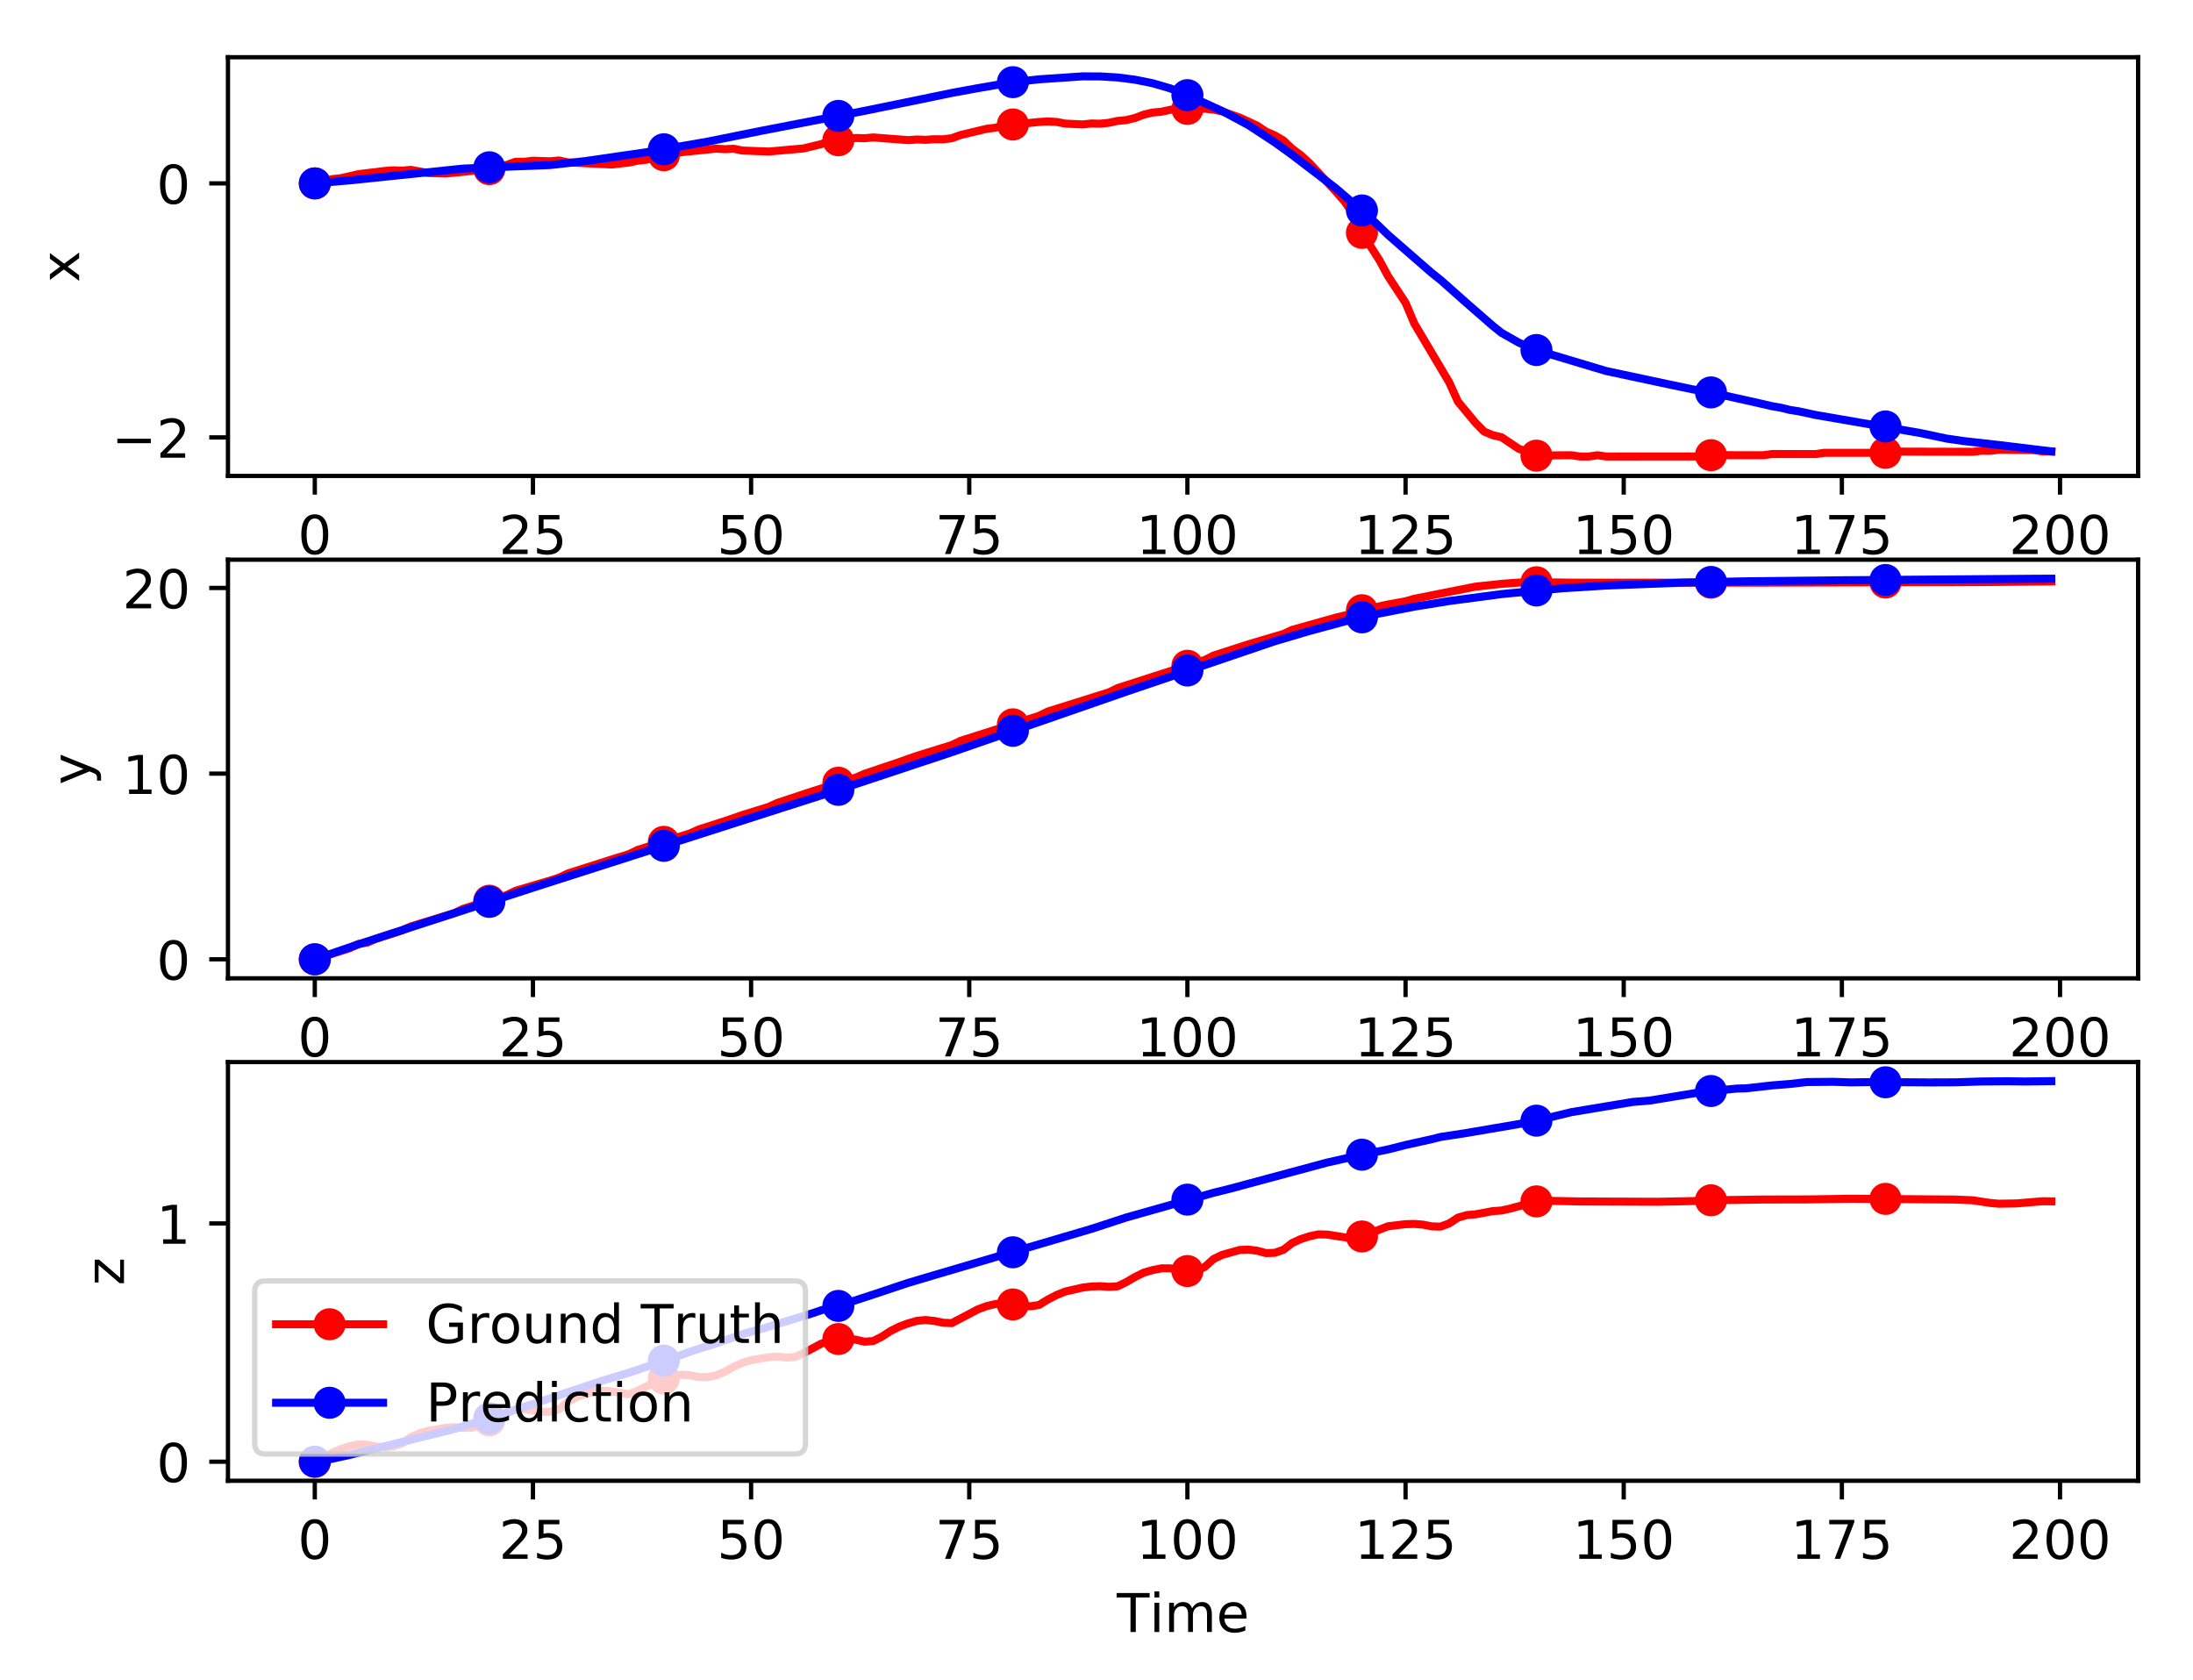 <?xml version="1.0" encoding="utf-8" standalone="no"?>
<!DOCTYPE svg PUBLIC "-//W3C//DTD SVG 1.1//EN"
  "http://www.w3.org/Graphics/SVG/1.1/DTD/svg11.dtd">
<!-- Created with matplotlib (http://matplotlib.org/) -->
<svg height="314pt" version="1.1" viewBox="0 0 410 314" width="410pt" xmlns="http://www.w3.org/2000/svg" xmlns:xlink="http://www.w3.org/1999/xlink">
 <defs>
  <style type="text/css">
*{stroke-linecap:butt;stroke-linejoin:round;}
  </style>
 </defs>
 <g id="figure_1">
  <g id="patch_1">
   <path d="M 0 314.368 
L 410.44 314.368 
L 410.44 0 
L 0 0 
z
" style="fill:#ffffff;"/>
  </g>
  <g id="axes_1">
   <g id="patch_2">
    <path d="M 42.62 88.968 
L 399.74 88.968 
L 399.74 10.7 
L 42.62 10.7 
z
" style="fill:#ffffff;"/>
   </g>
   <g id="matplotlib.axis_1">
    <g id="xtick_1">
     <g id="line2d_1">
      <defs>
       <path d="M 0 0 
L 0 3.5 
" id="m316a065f28" style="stroke:#000000;stroke-width:0.8;"/>
      </defs>
      <g>
       <use style="stroke:#000000;stroke-width:0.8;" x="58.853" xlink:href="#m316a065f28" y="88.968"/>
      </g>
     </g>
     <g id="text_1">
      <!-- 0 -->
      <defs>
       <path d="M 31.781 66.406 
Q 24.172 66.406 20.328 58.906 
Q 16.5 51.422 16.5 36.375 
Q 16.5 21.391 20.328 13.891 
Q 24.172 6.391 31.781 6.391 
Q 39.453 6.391 43.281 13.891 
Q 47.125 21.391 47.125 36.375 
Q 47.125 51.422 43.281 58.906 
Q 39.453 66.406 31.781 66.406 
z
M 31.781 74.219 
Q 44.047 74.219 50.516 64.516 
Q 56.984 54.828 56.984 36.375 
Q 56.984 17.969 50.516 8.266 
Q 44.047 -1.422 31.781 -1.422 
Q 19.531 -1.422 13.062 8.266 
Q 6.594 17.969 6.594 36.375 
Q 6.594 54.828 13.062 64.516 
Q 19.531 74.219 31.781 74.219 
z
" id="DejaVuSans-30"/>
      </defs>
      <g transform="translate(55.672 103.567)scale(0.1 -0.1)">
       <use xlink:href="#DejaVuSans-30"/>
      </g>
     </g>
    </g>
    <g id="xtick_2">
     <g id="line2d_2">
      <g>
       <use style="stroke:#000000;stroke-width:0.8;" x="99.639" xlink:href="#m316a065f28" y="88.968"/>
      </g>
     </g>
     <g id="text_2">
      <!-- 25 -->
      <defs>
       <path d="M 19.188 8.297 
L 53.609 8.297 
L 53.609 0 
L 7.328 0 
L 7.328 8.297 
Q 12.938 14.109 22.625 23.891 
Q 32.328 33.688 34.812 36.531 
Q 39.547 41.844 41.422 45.531 
Q 43.312 49.219 43.312 52.781 
Q 43.312 58.594 39.234 62.25 
Q 35.156 65.922 28.609 65.922 
Q 23.969 65.922 18.812 64.312 
Q 13.672 62.703 7.812 59.422 
L 7.812 69.391 
Q 13.766 71.781 18.938 73 
Q 24.125 74.219 28.422 74.219 
Q 39.75 74.219 46.484 68.547 
Q 53.219 62.891 53.219 53.422 
Q 53.219 48.922 51.531 44.891 
Q 49.859 40.875 45.406 35.406 
Q 44.188 33.984 37.641 27.219 
Q 31.109 20.453 19.188 8.297 
z
" id="DejaVuSans-32"/>
       <path d="M 10.797 72.906 
L 49.516 72.906 
L 49.516 64.594 
L 19.828 64.594 
L 19.828 46.734 
Q 21.969 47.469 24.109 47.828 
Q 26.266 48.188 28.422 48.188 
Q 40.625 48.188 47.75 41.5 
Q 54.891 34.812 54.891 23.391 
Q 54.891 11.625 47.562 5.094 
Q 40.234 -1.422 26.906 -1.422 
Q 22.312 -1.422 17.547 -0.641 
Q 12.797 0.141 7.719 1.703 
L 7.719 11.625 
Q 12.109 9.234 16.797 8.062 
Q 21.484 6.891 26.703 6.891 
Q 35.156 6.891 40.078 11.328 
Q 45.016 15.766 45.016 23.391 
Q 45.016 31 40.078 35.438 
Q 35.156 39.891 26.703 39.891 
Q 22.75 39.891 18.812 39.016 
Q 14.891 38.141 10.797 36.281 
z
" id="DejaVuSans-35"/>
      </defs>
      <g transform="translate(93.276 103.567)scale(0.1 -0.1)">
       <use xlink:href="#DejaVuSans-32"/>
       <use x="63.623" xlink:href="#DejaVuSans-35"/>
      </g>
     </g>
    </g>
    <g id="xtick_3">
     <g id="line2d_3">
      <g>
       <use style="stroke:#000000;stroke-width:0.8;" x="140.425" xlink:href="#m316a065f28" y="88.968"/>
      </g>
     </g>
     <g id="text_3">
      <!-- 50 -->
      <g transform="translate(134.062 103.567)scale(0.1 -0.1)">
       <use xlink:href="#DejaVuSans-35"/>
       <use x="63.623" xlink:href="#DejaVuSans-30"/>
      </g>
     </g>
    </g>
    <g id="xtick_4">
     <g id="line2d_4">
      <g>
       <use style="stroke:#000000;stroke-width:0.8;" x="181.21" xlink:href="#m316a065f28" y="88.968"/>
      </g>
     </g>
     <g id="text_4">
      <!-- 75 -->
      <defs>
       <path d="M 8.203 72.906 
L 55.078 72.906 
L 55.078 68.703 
L 28.609 0 
L 18.312 0 
L 43.219 64.594 
L 8.203 64.594 
z
" id="DejaVuSans-37"/>
      </defs>
      <g transform="translate(174.848 103.567)scale(0.1 -0.1)">
       <use xlink:href="#DejaVuSans-37"/>
       <use x="63.623" xlink:href="#DejaVuSans-35"/>
      </g>
     </g>
    </g>
    <g id="xtick_5">
     <g id="line2d_5">
      <g>
       <use style="stroke:#000000;stroke-width:0.8;" x="221.996" xlink:href="#m316a065f28" y="88.968"/>
      </g>
     </g>
     <g id="text_5">
      <!-- 100 -->
      <defs>
       <path d="M 12.406 8.297 
L 28.516 8.297 
L 28.516 63.922 
L 10.984 60.406 
L 10.984 69.391 
L 28.422 72.906 
L 38.281 72.906 
L 38.281 8.297 
L 54.391 8.297 
L 54.391 0 
L 12.406 0 
z
" id="DejaVuSans-31"/>
      </defs>
      <g transform="translate(212.452 103.567)scale(0.1 -0.1)">
       <use xlink:href="#DejaVuSans-31"/>
       <use x="63.623" xlink:href="#DejaVuSans-30"/>
       <use x="127.246" xlink:href="#DejaVuSans-30"/>
      </g>
     </g>
    </g>
    <g id="xtick_6">
     <g id="line2d_6">
      <g>
       <use style="stroke:#000000;stroke-width:0.8;" x="262.782" xlink:href="#m316a065f28" y="88.968"/>
      </g>
     </g>
     <g id="text_6">
      <!-- 125 -->
      <g transform="translate(253.238 103.567)scale(0.1 -0.1)">
       <use xlink:href="#DejaVuSans-31"/>
       <use x="63.623" xlink:href="#DejaVuSans-32"/>
       <use x="127.246" xlink:href="#DejaVuSans-35"/>
      </g>
     </g>
    </g>
    <g id="xtick_7">
     <g id="line2d_7">
      <g>
       <use style="stroke:#000000;stroke-width:0.8;" x="303.568" xlink:href="#m316a065f28" y="88.968"/>
      </g>
     </g>
     <g id="text_7">
      <!-- 150 -->
      <g transform="translate(294.024 103.567)scale(0.1 -0.1)">
       <use xlink:href="#DejaVuSans-31"/>
       <use x="63.623" xlink:href="#DejaVuSans-35"/>
       <use x="127.246" xlink:href="#DejaVuSans-30"/>
      </g>
     </g>
    </g>
    <g id="xtick_8">
     <g id="line2d_8">
      <g>
       <use style="stroke:#000000;stroke-width:0.8;" x="344.353" xlink:href="#m316a065f28" y="88.968"/>
      </g>
     </g>
     <g id="text_8">
      <!-- 175 -->
      <g transform="translate(334.81 103.567)scale(0.1 -0.1)">
       <use xlink:href="#DejaVuSans-31"/>
       <use x="63.623" xlink:href="#DejaVuSans-37"/>
       <use x="127.246" xlink:href="#DejaVuSans-35"/>
      </g>
     </g>
    </g>
    <g id="xtick_9">
     <g id="line2d_9">
      <g>
       <use style="stroke:#000000;stroke-width:0.8;" x="385.139" xlink:href="#m316a065f28" y="88.968"/>
      </g>
     </g>
     <g id="text_9">
      <!-- 200 -->
      <g transform="translate(375.595 103.567)scale(0.1 -0.1)">
       <use xlink:href="#DejaVuSans-32"/>
       <use x="63.623" xlink:href="#DejaVuSans-30"/>
       <use x="127.246" xlink:href="#DejaVuSans-30"/>
      </g>
     </g>
    </g>
    <g id="text_10">
     <!-- Time -->
     <defs>
      <path d="M -0.297 72.906 
L 61.375 72.906 
L 61.375 64.594 
L 35.5 64.594 
L 35.5 0 
L 25.594 0 
L 25.594 64.594 
L -0.297 64.594 
z
" id="DejaVuSans-54"/>
      <path d="M 9.422 54.688 
L 18.406 54.688 
L 18.406 0 
L 9.422 0 
z
M 9.422 75.984 
L 18.406 75.984 
L 18.406 64.594 
L 9.422 64.594 
z
" id="DejaVuSans-69"/>
      <path d="M 52 44.188 
Q 55.375 50.25 60.062 53.125 
Q 64.75 56 71.094 56 
Q 79.641 56 84.281 50.016 
Q 88.922 44.047 88.922 33.016 
L 88.922 0 
L 79.891 0 
L 79.891 32.719 
Q 79.891 40.578 77.094 44.375 
Q 74.312 48.188 68.609 48.188 
Q 61.625 48.188 57.562 43.547 
Q 53.516 38.922 53.516 30.906 
L 53.516 0 
L 44.484 0 
L 44.484 32.719 
Q 44.484 40.625 41.703 44.406 
Q 38.922 48.188 33.109 48.188 
Q 26.219 48.188 22.156 43.531 
Q 18.109 38.875 18.109 30.906 
L 18.109 0 
L 9.078 0 
L 9.078 54.688 
L 18.109 54.688 
L 18.109 46.188 
Q 21.188 51.219 25.484 53.609 
Q 29.781 56 35.688 56 
Q 41.656 56 45.828 52.969 
Q 50 49.953 52 44.188 
z
" id="DejaVuSans-6d"/>
      <path d="M 56.203 29.594 
L 56.203 25.203 
L 14.891 25.203 
Q 15.484 15.922 20.484 11.062 
Q 25.484 6.203 34.422 6.203 
Q 39.594 6.203 44.453 7.469 
Q 49.312 8.734 54.109 11.281 
L 54.109 2.781 
Q 49.266 0.734 44.188 -0.344 
Q 39.109 -1.422 33.891 -1.422 
Q 20.797 -1.422 13.156 6.188 
Q 5.516 13.812 5.516 26.812 
Q 5.516 40.234 12.766 48.109 
Q 20.016 56 32.328 56 
Q 43.359 56 49.781 48.891 
Q 56.203 41.797 56.203 29.594 
z
M 47.219 32.234 
Q 47.125 39.594 43.094 43.984 
Q 39.062 48.391 32.422 48.391 
Q 24.906 48.391 20.391 44.141 
Q 15.875 39.891 15.188 32.172 
z
" id="DejaVuSans-65"/>
     </defs>
     <g transform="translate(208.793 117.245)scale(0.1 -0.1)">
      <use xlink:href="#DejaVuSans-54"/>
      <use x="61.037" xlink:href="#DejaVuSans-69"/>
      <use x="88.82" xlink:href="#DejaVuSans-6d"/>
      <use x="186.232" xlink:href="#DejaVuSans-65"/>
     </g>
    </g>
   </g>
   <g id="matplotlib.axis_2">
    <g id="ytick_1">
     <g id="line2d_10">
      <defs>
       <path d="M 0 0 
L -3.5 0 
" id="m20186cc1eb" style="stroke:#000000;stroke-width:0.8;"/>
      </defs>
      <g>
       <use style="stroke:#000000;stroke-width:0.8;" x="42.62" xlink:href="#m20186cc1eb" y="81.77"/>
      </g>
     </g>
     <g id="text_11">
      <!-- −2 -->
      <defs>
       <path d="M 10.594 35.5 
L 73.188 35.5 
L 73.188 27.203 
L 10.594 27.203 
z
" id="DejaVuSans-2212"/>
      </defs>
      <g transform="translate(20.878 85.569)scale(0.1 -0.1)">
       <use xlink:href="#DejaVuSans-2212"/>
       <use x="83.789" xlink:href="#DejaVuSans-32"/>
      </g>
     </g>
    </g>
    <g id="ytick_2">
     <g id="line2d_11">
      <g>
       <use style="stroke:#000000;stroke-width:0.8;" x="42.62" xlink:href="#m20186cc1eb" y="34.283"/>
      </g>
     </g>
     <g id="text_12">
      <!-- 0 -->
      <g transform="translate(29.258 38.083)scale(0.1 -0.1)">
       <use xlink:href="#DejaVuSans-30"/>
      </g>
     </g>
    </g>
    <g id="text_13">
     <!-- x -->
     <defs>
      <path d="M 54.891 54.688 
L 35.109 28.078 
L 55.906 0 
L 45.312 0 
L 29.391 21.484 
L 13.484 0 
L 2.875 0 
L 24.125 28.609 
L 4.688 54.688 
L 15.281 54.688 
L 29.781 35.203 
L 44.281 54.688 
z
" id="DejaVuSans-78"/>
     </defs>
     <g transform="translate(14.798 52.793)rotate(-90)scale(0.1 -0.1)">
      <use xlink:href="#DejaVuSans-78"/>
     </g>
    </g>
   </g>
   <g id="line2d_12">
    <path clip-path="url(#pea0e8ce3f2)" d="M 58.853 34.283 
L 60.484 33.862 
L 62.116 33.482 
L 63.747 33.311 
L 67.01 32.557 
L 71.904 31.961 
L 73.536 31.841 
L 75.167 31.905 
L 76.799 31.753 
L 80.062 32.346 
L 83.324 32.436 
L 91.482 31.623 
L 94.744 30.829 
L 96.376 30.244 
L 98.007 30.252 
L 99.639 30.047 
L 102.902 30.151 
L 104.533 29.998 
L 106.165 30.356 
L 114.322 30.751 
L 117.585 30.388 
L 119.216 30.034 
L 120.847 29.856 
L 124.11 29.014 
L 125.742 28.861 
L 127.373 28.452 
L 133.899 27.788 
L 135.53 27.891 
L 137.162 27.808 
L 138.793 28.14 
L 143.687 28.33 
L 150.213 27.755 
L 153.476 26.961 
L 155.107 26.394 
L 160.002 25.794 
L 161.633 25.843 
L 163.265 25.693 
L 169.79 26.198 
L 171.422 26.078 
L 173.053 26.141 
L 174.685 26.025 
L 176.316 26.048 
L 177.947 25.836 
L 179.579 25.243 
L 184.473 24.076 
L 186.105 23.879 
L 187.736 23.454 
L 194.262 22.801 
L 195.893 22.71 
L 197.525 22.792 
L 199.156 23.106 
L 202.419 23.259 
L 204.05 23.087 
L 205.682 23.124 
L 207.313 22.956 
L 208.945 22.606 
L 210.576 22.449 
L 212.207 22.054 
L 213.839 21.432 
L 215.47 21.04 
L 217.102 20.894 
L 218.733 20.536 
L 220.365 20.32 
L 223.627 20.409 
L 225.259 20.319 
L 226.89 20.483 
L 228.522 20.84 
L 231.785 21.987 
L 235.047 23.497 
L 236.679 24.591 
L 238.31 25.304 
L 239.942 26.259 
L 241.573 27.796 
L 243.205 29.022 
L 244.836 30.502 
L 249.73 35.782 
L 251.362 37.647 
L 252.993 39.996 
L 254.625 43.521 
L 257.887 48.627 
L 259.519 51.649 
L 262.782 56.604 
L 264.413 60.476 
L 270.939 71.471 
L 272.57 75.072 
L 275.833 79.007 
L 277.465 80.677 
L 279.096 81.357 
L 280.728 81.742 
L 283.99 83.92 
L 285.622 84.452 
L 287.253 85.179 
L 288.885 85.411 
L 290.516 85.121 
L 293.779 85.106 
L 295.41 85.341 
L 297.042 85.341 
L 298.673 85.106 
L 300.305 85.337 
L 318.25 85.326 
L 319.882 85.091 
L 329.67 85.102 
L 331.302 84.874 
L 339.459 84.885 
L 341.09 84.647 
L 352.51 84.654 
L 354.142 84.423 
L 368.825 84.463 
L 370.456 84.258 
L 372.088 84.283 
L 373.719 84.063 
L 380.245 84.144 
L 381.876 84.394 
L 383.508 84.394 
L 383.508 84.394 
" style="fill:none;stroke:#ff0000;stroke-linecap:square;stroke-width:1.5;"/>
    <defs>
     <path d="M 0 2.5 
C 0.663 2.5 1.299 2.237 1.768 1.768 
C 2.237 1.299 2.5 0.663 2.5 0 
C 2.5 -0.663 2.237 -1.299 1.768 -1.768 
C 1.299 -2.237 0.663 -2.5 0 -2.5 
C -0.663 -2.5 -1.299 -2.237 -1.768 -1.768 
C -2.237 -1.299 -2.5 -0.663 -2.5 0 
C -2.5 0.663 -2.237 1.299 -1.768 1.768 
C -1.299 2.237 -0.663 2.5 0 2.5 
z
" id="ma9bf22b0a6" style="stroke:#ff0000;"/>
    </defs>
    <g clip-path="url(#pea0e8ce3f2)">
     <use style="fill:#ff0000;stroke:#ff0000;" x="58.853" xlink:href="#ma9bf22b0a6" y="34.283"/>
     <use style="fill:#ff0000;stroke:#ff0000;" x="91.482" xlink:href="#ma9bf22b0a6" y="31.623"/>
     <use style="fill:#ff0000;stroke:#ff0000;" x="124.11" xlink:href="#ma9bf22b0a6" y="29.014"/>
     <use style="fill:#ff0000;stroke:#ff0000;" x="156.739" xlink:href="#ma9bf22b0a6" y="26.218"/>
     <use style="fill:#ff0000;stroke:#ff0000;" x="189.367" xlink:href="#ma9bf22b0a6" y="23.267"/>
     <use style="fill:#ff0000;stroke:#ff0000;" x="221.996" xlink:href="#ma9bf22b0a6" y="20.357"/>
     <use style="fill:#ff0000;stroke:#ff0000;" x="254.625" xlink:href="#ma9bf22b0a6" y="43.521"/>
     <use style="fill:#ff0000;stroke:#ff0000;" x="287.253" xlink:href="#ma9bf22b0a6" y="85.179"/>
     <use style="fill:#ff0000;stroke:#ff0000;" x="319.882" xlink:href="#ma9bf22b0a6" y="85.091"/>
     <use style="fill:#ff0000;stroke:#ff0000;" x="352.51" xlink:href="#ma9bf22b0a6" y="84.654"/>
    </g>
   </g>
   <g id="line2d_13">
    <path clip-path="url(#pea0e8ce3f2)" d="M 58.853 34.283 
L 65.379 33.714 
L 86.587 31.519 
L 96.376 31.101 
L 102.902 30.848 
L 109.427 30.114 
L 120.847 28.459 
L 132.267 26.481 
L 142.056 24.509 
L 156.739 21.667 
L 161.633 20.723 
L 171.422 18.723 
L 177.947 17.373 
L 182.842 16.478 
L 189.367 15.359 
L 194.262 14.831 
L 202.419 14.275 
L 205.682 14.288 
L 208.945 14.481 
L 212.207 14.901 
L 215.47 15.553 
L 218.733 16.502 
L 221.996 17.786 
L 228.522 20.765 
L 233.416 23.399 
L 238.31 26.604 
L 241.573 28.951 
L 249.73 35.18 
L 256.256 40.791 
L 259.519 43.921 
L 267.676 51.026 
L 269.307 52.316 
L 274.202 56.659 
L 279.096 60.922 
L 280.728 62.227 
L 283.99 64.075 
L 287.253 65.432 
L 290.516 66.433 
L 295.41 67.9 
L 300.305 69.364 
L 311.725 71.796 
L 316.619 72.82 
L 318.25 73.01 
L 328.039 75.188 
L 331.302 75.938 
L 332.933 76.213 
L 334.565 76.618 
L 336.196 76.874 
L 339.459 77.576 
L 359.036 80.955 
L 363.93 81.989 
L 367.193 82.462 
L 373.719 83.193 
L 383.508 84.384 
L 383.508 84.384 
" style="fill:none;stroke:#0000ff;stroke-linecap:square;stroke-width:1.5;"/>
    <defs>
     <path d="M 0 2.5 
C 0.663 2.5 1.299 2.237 1.768 1.768 
C 2.237 1.299 2.5 0.663 2.5 0 
C 2.5 -0.663 2.237 -1.299 1.768 -1.768 
C 1.299 -2.237 0.663 -2.5 0 -2.5 
C -0.663 -2.5 -1.299 -2.237 -1.768 -1.768 
C -2.237 -1.299 -2.5 -0.663 -2.5 0 
C -2.5 0.663 -2.237 1.299 -1.768 1.768 
C -1.299 2.237 -0.663 2.5 0 2.5 
z
" id="maff748a291" style="stroke:#0000ff;"/>
    </defs>
    <g clip-path="url(#pea0e8ce3f2)">
     <use style="fill:#0000ff;stroke:#0000ff;" x="58.853" xlink:href="#maff748a291" y="34.283"/>
     <use style="fill:#0000ff;stroke:#0000ff;" x="91.482" xlink:href="#maff748a291" y="31.272"/>
     <use style="fill:#0000ff;stroke:#0000ff;" x="124.11" xlink:href="#maff748a291" y="27.906"/>
     <use style="fill:#0000ff;stroke:#0000ff;" x="156.739" xlink:href="#maff748a291" y="21.667"/>
     <use style="fill:#0000ff;stroke:#0000ff;" x="189.367" xlink:href="#maff748a291" y="15.359"/>
     <use style="fill:#0000ff;stroke:#0000ff;" x="221.996" xlink:href="#maff748a291" y="17.786"/>
     <use style="fill:#0000ff;stroke:#0000ff;" x="254.625" xlink:href="#maff748a291" y="39.34"/>
     <use style="fill:#0000ff;stroke:#0000ff;" x="287.253" xlink:href="#maff748a291" y="65.432"/>
     <use style="fill:#0000ff;stroke:#0000ff;" x="319.882" xlink:href="#maff748a291" y="73.355"/>
     <use style="fill:#0000ff;stroke:#0000ff;" x="352.51" xlink:href="#maff748a291" y="79.717"/>
    </g>
   </g>
   <g id="patch_3">
    <path d="M 42.62 88.968 
L 42.62 10.7 
" style="fill:none;stroke:#000000;stroke-linecap:square;stroke-linejoin:miter;stroke-width:0.8;"/>
   </g>
   <g id="patch_4">
    <path d="M 399.74 88.968 
L 399.74 10.7 
" style="fill:none;stroke:#000000;stroke-linecap:square;stroke-linejoin:miter;stroke-width:0.8;"/>
   </g>
   <g id="patch_5">
    <path d="M 42.62 88.968 
L 399.74 88.968 
" style="fill:none;stroke:#000000;stroke-linecap:square;stroke-linejoin:miter;stroke-width:0.8;"/>
   </g>
   <g id="patch_6">
    <path d="M 42.62 10.7 
L 399.74 10.7 
" style="fill:none;stroke:#000000;stroke-linecap:square;stroke-linejoin:miter;stroke-width:0.8;"/>
   </g>
  </g>
  <g id="axes_2">
   <g id="patch_7">
    <path d="M 42.62 182.89 
L 399.74 182.89 
L 399.74 104.622 
L 42.62 104.622 
z
" style="fill:#ffffff;"/>
   </g>
   <g id="matplotlib.axis_3">
    <g id="xtick_10">
     <g id="line2d_14">
      <g>
       <use style="stroke:#000000;stroke-width:0.8;" x="58.853" xlink:href="#m316a065f28" y="182.89"/>
      </g>
     </g>
     <g id="text_14">
      <!-- 0 -->
      <g transform="translate(55.672 197.489)scale(0.1 -0.1)">
       <use xlink:href="#DejaVuSans-30"/>
      </g>
     </g>
    </g>
    <g id="xtick_11">
     <g id="line2d_15">
      <g>
       <use style="stroke:#000000;stroke-width:0.8;" x="99.639" xlink:href="#m316a065f28" y="182.89"/>
      </g>
     </g>
     <g id="text_15">
      <!-- 25 -->
      <g transform="translate(93.276 197.489)scale(0.1 -0.1)">
       <use xlink:href="#DejaVuSans-32"/>
       <use x="63.623" xlink:href="#DejaVuSans-35"/>
      </g>
     </g>
    </g>
    <g id="xtick_12">
     <g id="line2d_16">
      <g>
       <use style="stroke:#000000;stroke-width:0.8;" x="140.425" xlink:href="#m316a065f28" y="182.89"/>
      </g>
     </g>
     <g id="text_16">
      <!-- 50 -->
      <g transform="translate(134.062 197.489)scale(0.1 -0.1)">
       <use xlink:href="#DejaVuSans-35"/>
       <use x="63.623" xlink:href="#DejaVuSans-30"/>
      </g>
     </g>
    </g>
    <g id="xtick_13">
     <g id="line2d_17">
      <g>
       <use style="stroke:#000000;stroke-width:0.8;" x="181.21" xlink:href="#m316a065f28" y="182.89"/>
      </g>
     </g>
     <g id="text_17">
      <!-- 75 -->
      <g transform="translate(174.848 197.489)scale(0.1 -0.1)">
       <use xlink:href="#DejaVuSans-37"/>
       <use x="63.623" xlink:href="#DejaVuSans-35"/>
      </g>
     </g>
    </g>
    <g id="xtick_14">
     <g id="line2d_18">
      <g>
       <use style="stroke:#000000;stroke-width:0.8;" x="221.996" xlink:href="#m316a065f28" y="182.89"/>
      </g>
     </g>
     <g id="text_18">
      <!-- 100 -->
      <g transform="translate(212.452 197.489)scale(0.1 -0.1)">
       <use xlink:href="#DejaVuSans-31"/>
       <use x="63.623" xlink:href="#DejaVuSans-30"/>
       <use x="127.246" xlink:href="#DejaVuSans-30"/>
      </g>
     </g>
    </g>
    <g id="xtick_15">
     <g id="line2d_19">
      <g>
       <use style="stroke:#000000;stroke-width:0.8;" x="262.782" xlink:href="#m316a065f28" y="182.89"/>
      </g>
     </g>
     <g id="text_19">
      <!-- 125 -->
      <g transform="translate(253.238 197.489)scale(0.1 -0.1)">
       <use xlink:href="#DejaVuSans-31"/>
       <use x="63.623" xlink:href="#DejaVuSans-32"/>
       <use x="127.246" xlink:href="#DejaVuSans-35"/>
      </g>
     </g>
    </g>
    <g id="xtick_16">
     <g id="line2d_20">
      <g>
       <use style="stroke:#000000;stroke-width:0.8;" x="303.568" xlink:href="#m316a065f28" y="182.89"/>
      </g>
     </g>
     <g id="text_20">
      <!-- 150 -->
      <g transform="translate(294.024 197.489)scale(0.1 -0.1)">
       <use xlink:href="#DejaVuSans-31"/>
       <use x="63.623" xlink:href="#DejaVuSans-35"/>
       <use x="127.246" xlink:href="#DejaVuSans-30"/>
      </g>
     </g>
    </g>
    <g id="xtick_17">
     <g id="line2d_21">
      <g>
       <use style="stroke:#000000;stroke-width:0.8;" x="344.353" xlink:href="#m316a065f28" y="182.89"/>
      </g>
     </g>
     <g id="text_21">
      <!-- 175 -->
      <g transform="translate(334.81 197.489)scale(0.1 -0.1)">
       <use xlink:href="#DejaVuSans-31"/>
       <use x="63.623" xlink:href="#DejaVuSans-37"/>
       <use x="127.246" xlink:href="#DejaVuSans-35"/>
      </g>
     </g>
    </g>
    <g id="xtick_18">
     <g id="line2d_22">
      <g>
       <use style="stroke:#000000;stroke-width:0.8;" x="385.139" xlink:href="#m316a065f28" y="182.89"/>
      </g>
     </g>
     <g id="text_22">
      <!-- 200 -->
      <g transform="translate(375.595 197.489)scale(0.1 -0.1)">
       <use xlink:href="#DejaVuSans-32"/>
       <use x="63.623" xlink:href="#DejaVuSans-30"/>
       <use x="127.246" xlink:href="#DejaVuSans-30"/>
      </g>
     </g>
    </g>
    <g id="text_23">
     <!-- Time -->
     <g transform="translate(208.793 211.167)scale(0.1 -0.1)">
      <use xlink:href="#DejaVuSans-54"/>
      <use x="61.037" xlink:href="#DejaVuSans-69"/>
      <use x="88.82" xlink:href="#DejaVuSans-6d"/>
      <use x="186.232" xlink:href="#DejaVuSans-65"/>
     </g>
    </g>
   </g>
   <g id="matplotlib.axis_4">
    <g id="ytick_3">
     <g id="line2d_23">
      <g>
       <use style="stroke:#000000;stroke-width:0.8;" x="42.62" xlink:href="#m20186cc1eb" y="179.332"/>
      </g>
     </g>
     <g id="text_24">
      <!-- 0 -->
      <g transform="translate(29.258 183.132)scale(0.1 -0.1)">
       <use xlink:href="#DejaVuSans-30"/>
      </g>
     </g>
    </g>
    <g id="ytick_4">
     <g id="line2d_24">
      <g>
       <use style="stroke:#000000;stroke-width:0.8;" x="42.62" xlink:href="#m20186cc1eb" y="144.623"/>
      </g>
     </g>
     <g id="text_25">
      <!-- 10 -->
      <g transform="translate(22.895 148.422)scale(0.1 -0.1)">
       <use xlink:href="#DejaVuSans-31"/>
       <use x="63.623" xlink:href="#DejaVuSans-30"/>
      </g>
     </g>
    </g>
    <g id="ytick_5">
     <g id="line2d_25">
      <g>
       <use style="stroke:#000000;stroke-width:0.8;" x="42.62" xlink:href="#m20186cc1eb" y="109.913"/>
      </g>
     </g>
     <g id="text_26">
      <!-- 20 -->
      <g transform="translate(22.895 113.713)scale(0.1 -0.1)">
       <use xlink:href="#DejaVuSans-32"/>
       <use x="63.623" xlink:href="#DejaVuSans-30"/>
      </g>
     </g>
    </g>
    <g id="text_27">
     <!-- y -->
     <defs>
      <path d="M 32.172 -5.078 
Q 28.375 -14.844 24.75 -17.812 
Q 21.141 -20.797 15.094 -20.797 
L 7.906 -20.797 
L 7.906 -13.281 
L 13.188 -13.281 
Q 16.891 -13.281 18.938 -11.516 
Q 21 -9.766 23.484 -3.219 
L 25.094 0.875 
L 2.984 54.688 
L 12.5 54.688 
L 29.594 11.922 
L 46.688 54.688 
L 56.203 54.688 
z
" id="DejaVuSans-79"/>
     </defs>
     <g transform="translate(16.816 146.715)rotate(-90)scale(0.1 -0.1)">
      <use xlink:href="#DejaVuSans-79"/>
     </g>
    </g>
   </g>
   <g id="line2d_26">
    <path clip-path="url(#pe452e3c912)" d="M 58.853 179.332 
L 65.379 177.254 
L 67.01 176.466 
L 68.642 176.222 
L 70.273 175.497 
L 75.167 173.935 
L 76.799 173.182 
L 81.693 171.695 
L 84.956 170.681 
L 86.587 169.895 
L 94.744 167.329 
L 96.376 166.529 
L 102.902 164.597 
L 104.533 164.067 
L 106.165 163.287 
L 114.322 160.682 
L 117.585 159.674 
L 119.216 158.884 
L 129.005 155.795 
L 130.636 155.063 
L 135.53 153.492 
L 138.793 152.366 
L 143.687 150.843 
L 145.319 150.102 
L 151.845 147.939 
L 160.002 145.369 
L 161.633 144.649 
L 168.159 142.455 
L 171.422 141.302 
L 177.947 139.282 
L 179.579 138.493 
L 194.262 133.824 
L 195.893 133.015 
L 207.313 129.427 
L 208.945 128.632 
L 225.259 123.374 
L 226.89 122.551 
L 233.416 120.438 
L 239.942 118.512 
L 241.573 117.752 
L 249.73 115.463 
L 252.993 114.666 
L 254.625 114.069 
L 259.519 112.994 
L 262.782 112.409 
L 264.413 111.935 
L 275.833 109.671 
L 280.728 109.141 
L 283.99 108.905 
L 288.885 108.86 
L 293.779 108.919 
L 328.039 108.923 
L 370.456 108.816 
L 383.508 108.689 
L 383.508 108.689 
" style="fill:none;stroke:#ff0000;stroke-linecap:square;stroke-width:1.5;"/>
    <g clip-path="url(#pe452e3c912)">
     <use style="fill:#ff0000;stroke:#ff0000;" x="58.853" xlink:href="#ma9bf22b0a6" y="179.332"/>
     <use style="fill:#ff0000;stroke:#ff0000;" x="91.482" xlink:href="#ma9bf22b0a6" y="168.377"/>
     <use style="fill:#ff0000;stroke:#ff0000;" x="124.11" xlink:href="#ma9bf22b0a6" y="157.374"/>
     <use style="fill:#ff0000;stroke:#ff0000;" x="156.739" xlink:href="#ma9bf22b0a6" y="146.321"/>
     <use style="fill:#ff0000;stroke:#ff0000;" x="189.367" xlink:href="#ma9bf22b0a6" y="135.409"/>
     <use style="fill:#ff0000;stroke:#ff0000;" x="221.996" xlink:href="#ma9bf22b0a6" y="124.456"/>
     <use style="fill:#ff0000;stroke:#ff0000;" x="254.625" xlink:href="#ma9bf22b0a6" y="114.069"/>
     <use style="fill:#ff0000;stroke:#ff0000;" x="287.253" xlink:href="#ma9bf22b0a6" y="108.851"/>
     <use style="fill:#ff0000;stroke:#ff0000;" x="319.882" xlink:href="#ma9bf22b0a6" y="108.933"/>
     <use style="fill:#ff0000;stroke:#ff0000;" x="352.51" xlink:href="#ma9bf22b0a6" y="108.896"/>
    </g>
   </g>
   <g id="line2d_27">
    <path clip-path="url(#pe452e3c912)" d="M 58.853 179.332 
L 67.01 176.531 
L 83.324 171.236 
L 99.639 165.947 
L 143.687 151.836 
L 156.739 147.657 
L 177.947 140.614 
L 210.576 129.298 
L 238.31 119.88 
L 244.836 117.947 
L 251.362 116.188 
L 257.887 114.681 
L 264.413 113.411 
L 270.939 112.356 
L 280.728 111.058 
L 292.148 109.967 
L 300.305 109.462 
L 314.988 108.898 
L 326.408 108.666 
L 344.353 108.474 
L 380.245 108.194 
L 383.508 108.18 
L 383.508 108.18 
" style="fill:none;stroke:#0000ff;stroke-linecap:square;stroke-width:1.5;"/>
    <g clip-path="url(#pe452e3c912)">
     <use style="fill:#0000ff;stroke:#0000ff;" x="58.853" xlink:href="#maff748a291" y="179.332"/>
     <use style="fill:#0000ff;stroke:#0000ff;" x="91.482" xlink:href="#maff748a291" y="168.597"/>
     <use style="fill:#0000ff;stroke:#0000ff;" x="124.11" xlink:href="#maff748a291" y="158.118"/>
     <use style="fill:#0000ff;stroke:#0000ff;" x="156.739" xlink:href="#maff748a291" y="147.657"/>
     <use style="fill:#0000ff;stroke:#0000ff;" x="189.367" xlink:href="#maff748a291" y="136.618"/>
     <use style="fill:#0000ff;stroke:#0000ff;" x="221.996" xlink:href="#maff748a291" y="125.341"/>
     <use style="fill:#0000ff;stroke:#0000ff;" x="254.625" xlink:href="#maff748a291" y="115.411"/>
     <use style="fill:#0000ff;stroke:#0000ff;" x="287.253" xlink:href="#maff748a291" y="110.382"/>
     <use style="fill:#0000ff;stroke:#0000ff;" x="319.882" xlink:href="#maff748a291" y="108.786"/>
     <use style="fill:#0000ff;stroke:#0000ff;" x="352.51" xlink:href="#maff748a291" y="108.421"/>
    </g>
   </g>
   <g id="patch_8">
    <path d="M 42.62 182.89 
L 42.62 104.622 
" style="fill:none;stroke:#000000;stroke-linecap:square;stroke-linejoin:miter;stroke-width:0.8;"/>
   </g>
   <g id="patch_9">
    <path d="M 399.74 182.89 
L 399.74 104.622 
" style="fill:none;stroke:#000000;stroke-linecap:square;stroke-linejoin:miter;stroke-width:0.8;"/>
   </g>
   <g id="patch_10">
    <path d="M 42.62 182.89 
L 399.74 182.89 
" style="fill:none;stroke:#000000;stroke-linecap:square;stroke-linejoin:miter;stroke-width:0.8;"/>
   </g>
   <g id="patch_11">
    <path d="M 42.62 104.622 
L 399.74 104.622 
" style="fill:none;stroke:#000000;stroke-linecap:square;stroke-linejoin:miter;stroke-width:0.8;"/>
   </g>
  </g>
  <g id="axes_3">
   <g id="patch_12">
    <path d="M 42.62 276.812 
L 399.74 276.812 
L 399.74 198.544 
L 42.62 198.544 
z
" style="fill:#ffffff;"/>
   </g>
   <g id="matplotlib.axis_5">
    <g id="xtick_19">
     <g id="line2d_28">
      <g>
       <use style="stroke:#000000;stroke-width:0.8;" x="58.853" xlink:href="#m316a065f28" y="276.812"/>
      </g>
     </g>
     <g id="text_28">
      <!-- 0 -->
      <g transform="translate(55.672 291.41)scale(0.1 -0.1)">
       <use xlink:href="#DejaVuSans-30"/>
      </g>
     </g>
    </g>
    <g id="xtick_20">
     <g id="line2d_29">
      <g>
       <use style="stroke:#000000;stroke-width:0.8;" x="99.639" xlink:href="#m316a065f28" y="276.812"/>
      </g>
     </g>
     <g id="text_29">
      <!-- 25 -->
      <g transform="translate(93.276 291.41)scale(0.1 -0.1)">
       <use xlink:href="#DejaVuSans-32"/>
       <use x="63.623" xlink:href="#DejaVuSans-35"/>
      </g>
     </g>
    </g>
    <g id="xtick_21">
     <g id="line2d_30">
      <g>
       <use style="stroke:#000000;stroke-width:0.8;" x="140.425" xlink:href="#m316a065f28" y="276.812"/>
      </g>
     </g>
     <g id="text_30">
      <!-- 50 -->
      <g transform="translate(134.062 291.41)scale(0.1 -0.1)">
       <use xlink:href="#DejaVuSans-35"/>
       <use x="63.623" xlink:href="#DejaVuSans-30"/>
      </g>
     </g>
    </g>
    <g id="xtick_22">
     <g id="line2d_31">
      <g>
       <use style="stroke:#000000;stroke-width:0.8;" x="181.21" xlink:href="#m316a065f28" y="276.812"/>
      </g>
     </g>
     <g id="text_31">
      <!-- 75 -->
      <g transform="translate(174.848 291.41)scale(0.1 -0.1)">
       <use xlink:href="#DejaVuSans-37"/>
       <use x="63.623" xlink:href="#DejaVuSans-35"/>
      </g>
     </g>
    </g>
    <g id="xtick_23">
     <g id="line2d_32">
      <g>
       <use style="stroke:#000000;stroke-width:0.8;" x="221.996" xlink:href="#m316a065f28" y="276.812"/>
      </g>
     </g>
     <g id="text_32">
      <!-- 100 -->
      <g transform="translate(212.452 291.41)scale(0.1 -0.1)">
       <use xlink:href="#DejaVuSans-31"/>
       <use x="63.623" xlink:href="#DejaVuSans-30"/>
       <use x="127.246" xlink:href="#DejaVuSans-30"/>
      </g>
     </g>
    </g>
    <g id="xtick_24">
     <g id="line2d_33">
      <g>
       <use style="stroke:#000000;stroke-width:0.8;" x="262.782" xlink:href="#m316a065f28" y="276.812"/>
      </g>
     </g>
     <g id="text_33">
      <!-- 125 -->
      <g transform="translate(253.238 291.41)scale(0.1 -0.1)">
       <use xlink:href="#DejaVuSans-31"/>
       <use x="63.623" xlink:href="#DejaVuSans-32"/>
       <use x="127.246" xlink:href="#DejaVuSans-35"/>
      </g>
     </g>
    </g>
    <g id="xtick_25">
     <g id="line2d_34">
      <g>
       <use style="stroke:#000000;stroke-width:0.8;" x="303.568" xlink:href="#m316a065f28" y="276.812"/>
      </g>
     </g>
     <g id="text_34">
      <!-- 150 -->
      <g transform="translate(294.024 291.41)scale(0.1 -0.1)">
       <use xlink:href="#DejaVuSans-31"/>
       <use x="63.623" xlink:href="#DejaVuSans-35"/>
       <use x="127.246" xlink:href="#DejaVuSans-30"/>
      </g>
     </g>
    </g>
    <g id="xtick_26">
     <g id="line2d_35">
      <g>
       <use style="stroke:#000000;stroke-width:0.8;" x="344.353" xlink:href="#m316a065f28" y="276.812"/>
      </g>
     </g>
     <g id="text_35">
      <!-- 175 -->
      <g transform="translate(334.81 291.41)scale(0.1 -0.1)">
       <use xlink:href="#DejaVuSans-31"/>
       <use x="63.623" xlink:href="#DejaVuSans-37"/>
       <use x="127.246" xlink:href="#DejaVuSans-35"/>
      </g>
     </g>
    </g>
    <g id="xtick_27">
     <g id="line2d_36">
      <g>
       <use style="stroke:#000000;stroke-width:0.8;" x="385.139" xlink:href="#m316a065f28" y="276.812"/>
      </g>
     </g>
     <g id="text_36">
      <!-- 200 -->
      <g transform="translate(375.595 291.41)scale(0.1 -0.1)">
       <use xlink:href="#DejaVuSans-32"/>
       <use x="63.623" xlink:href="#DejaVuSans-30"/>
       <use x="127.246" xlink:href="#DejaVuSans-30"/>
      </g>
     </g>
    </g>
    <g id="text_37">
     <!-- Time -->
     <g transform="translate(208.793 305.089)scale(0.1 -0.1)">
      <use xlink:href="#DejaVuSans-54"/>
      <use x="61.037" xlink:href="#DejaVuSans-69"/>
      <use x="88.82" xlink:href="#DejaVuSans-6d"/>
      <use x="186.232" xlink:href="#DejaVuSans-65"/>
     </g>
    </g>
   </g>
   <g id="matplotlib.axis_6">
    <g id="ytick_6">
     <g id="line2d_37">
      <g>
       <use style="stroke:#000000;stroke-width:0.8;" x="42.62" xlink:href="#m20186cc1eb" y="273.254"/>
      </g>
     </g>
     <g id="text_38">
      <!-- 0 -->
      <g transform="translate(29.258 277.054)scale(0.1 -0.1)">
       <use xlink:href="#DejaVuSans-30"/>
      </g>
     </g>
    </g>
    <g id="ytick_7">
     <g id="line2d_38">
      <g>
       <use style="stroke:#000000;stroke-width:0.8;" x="42.62" xlink:href="#m20186cc1eb" y="228.712"/>
      </g>
     </g>
     <g id="text_39">
      <!-- 1 -->
      <g transform="translate(29.258 232.512)scale(0.1 -0.1)">
       <use xlink:href="#DejaVuSans-31"/>
      </g>
     </g>
    </g>
    <g id="text_40">
     <!-- z -->
     <defs>
      <path d="M 5.516 54.688 
L 48.188 54.688 
L 48.188 46.484 
L 14.406 7.172 
L 48.188 7.172 
L 48.188 0 
L 4.297 0 
L 4.297 8.203 
L 38.094 47.516 
L 5.516 47.516 
z
" id="DejaVuSans-7a"/>
     </defs>
     <g transform="translate(23.178 240.302)rotate(-90)scale(0.1 -0.1)">
      <use xlink:href="#DejaVuSans-7a"/>
     </g>
    </g>
   </g>
   <g id="line2d_39">
    <path clip-path="url(#p6657680509)" d="M 58.853 273.254 
L 60.484 272.491 
L 62.116 271.595 
L 63.747 270.878 
L 65.379 270.357 
L 67.01 270.037 
L 68.642 270.078 
L 70.273 270.423 
L 71.904 270.545 
L 73.536 270.351 
L 75.167 269.823 
L 76.799 268.676 
L 78.43 267.94 
L 80.062 267.487 
L 83.324 266.927 
L 84.956 266.803 
L 86.587 266.929 
L 88.219 266.882 
L 89.85 266.358 
L 93.113 264.631 
L 96.376 263.457 
L 98.007 263.429 
L 101.27 263.914 
L 102.902 263.925 
L 104.533 263.421 
L 106.165 262.017 
L 107.796 261.189 
L 109.427 260.605 
L 111.059 260.177 
L 112.69 259.998 
L 114.322 260.103 
L 117.585 260.643 
L 119.216 259.97 
L 122.479 258.371 
L 124.11 257.709 
L 125.742 257.223 
L 127.373 257.003 
L 129.005 257.103 
L 130.636 257.424 
L 132.267 257.448 
L 133.899 257.115 
L 135.53 256.429 
L 137.162 255.5 
L 138.793 254.76 
L 140.425 254.27 
L 143.687 253.718 
L 145.319 253.599 
L 146.95 253.78 
L 148.582 253.69 
L 150.213 252.968 
L 153.476 251.222 
L 155.107 250.636 
L 156.739 250.317 
L 158.37 250.253 
L 160.002 250.441 
L 161.633 250.819 
L 163.265 250.693 
L 164.896 249.861 
L 166.527 248.807 
L 168.159 247.987 
L 169.79 247.388 
L 171.422 246.92 
L 173.053 246.766 
L 174.685 246.936 
L 176.316 247.275 
L 177.947 247.339 
L 182.842 244.769 
L 184.473 244.165 
L 186.105 243.771 
L 187.736 243.684 
L 192.63 244.208 
L 194.262 243.95 
L 195.893 242.947 
L 197.525 242.102 
L 199.156 241.438 
L 202.419 240.695 
L 204.05 240.503 
L 205.682 240.441 
L 207.313 240.56 
L 208.945 240.47 
L 210.576 239.668 
L 212.207 238.719 
L 213.839 237.908 
L 215.47 237.439 
L 217.102 237.111 
L 218.733 237.104 
L 221.996 237.61 
L 223.627 237.554 
L 225.259 236.827 
L 226.89 235.356 
L 228.522 234.577 
L 231.785 233.667 
L 233.416 233.6 
L 235.047 233.814 
L 236.679 234.253 
L 238.31 234.205 
L 239.942 233.64 
L 241.573 232.378 
L 243.205 231.632 
L 244.836 231.105 
L 246.467 230.752 
L 248.099 230.791 
L 252.993 231.547 
L 254.625 231.145 
L 259.519 229.237 
L 262.782 228.846 
L 264.413 228.802 
L 266.045 228.935 
L 267.676 229.259 
L 269.307 229.304 
L 270.939 228.711 
L 272.57 227.634 
L 274.202 227.15 
L 275.833 227.007 
L 279.096 226.41 
L 280.728 226.29 
L 282.359 225.931 
L 287.253 224.586 
L 288.885 224.464 
L 295.41 224.604 
L 310.093 224.661 
L 316.619 224.524 
L 319.882 224.384 
L 329.67 224.238 
L 337.828 224.22 
L 345.985 224.092 
L 365.562 224.243 
L 368.825 224.384 
L 372.088 224.883 
L 373.719 225.023 
L 376.982 224.968 
L 381.876 224.562 
L 383.508 224.584 
L 383.508 224.584 
" style="fill:none;stroke:#ff0000;stroke-linecap:square;stroke-width:1.5;"/>
    <g clip-path="url(#p6657680509)">
     <use style="fill:#ff0000;stroke:#ff0000;" x="58.853" xlink:href="#ma9bf22b0a6" y="273.254"/>
     <use style="fill:#ff0000;stroke:#ff0000;" x="91.482" xlink:href="#ma9bf22b0a6" y="265.513"/>
     <use style="fill:#ff0000;stroke:#ff0000;" x="124.11" xlink:href="#ma9bf22b0a6" y="257.709"/>
     <use style="fill:#ff0000;stroke:#ff0000;" x="156.739" xlink:href="#ma9bf22b0a6" y="250.317"/>
     <use style="fill:#ff0000;stroke:#ff0000;" x="189.367" xlink:href="#ma9bf22b0a6" y="243.854"/>
     <use style="fill:#ff0000;stroke:#ff0000;" x="221.996" xlink:href="#ma9bf22b0a6" y="237.61"/>
     <use style="fill:#ff0000;stroke:#ff0000;" x="254.625" xlink:href="#ma9bf22b0a6" y="231.145"/>
     <use style="fill:#ff0000;stroke:#ff0000;" x="287.253" xlink:href="#ma9bf22b0a6" y="224.586"/>
     <use style="fill:#ff0000;stroke:#ff0000;" x="319.882" xlink:href="#ma9bf22b0a6" y="224.384"/>
     <use style="fill:#ff0000;stroke:#ff0000;" x="352.51" xlink:href="#ma9bf22b0a6" y="224.118"/>
    </g>
   </g>
   <g id="line2d_40">
    <path clip-path="url(#p6657680509)" d="M 58.853 273.254 
L 60.484 273.04 
L 65.379 271.983 
L 84.956 267.134 
L 91.482 265.136 
L 96.376 263.547 
L 112.69 258.086 
L 117.585 256.618 
L 127.373 253.289 
L 129.005 252.678 
L 133.899 251.125 
L 138.793 249.412 
L 143.687 248.031 
L 151.845 245.515 
L 153.476 244.963 
L 156.739 244.125 
L 163.265 241.997 
L 169.79 239.82 
L 174.685 238.365 
L 204.05 229.727 
L 210.576 227.595 
L 226.89 222.977 
L 230.153 222.165 
L 248.099 217.333 
L 252.993 216.237 
L 256.256 215.522 
L 259.519 214.874 
L 262.782 214.044 
L 267.676 212.959 
L 269.307 212.545 
L 274.202 211.796 
L 283.99 210.125 
L 287.253 209.493 
L 293.779 207.905 
L 305.199 206.006 
L 308.462 205.738 
L 318.25 204.124 
L 324.776 203.493 
L 326.408 203.458 
L 331.302 202.905 
L 334.565 202.645 
L 337.828 202.278 
L 342.722 202.236 
L 345.985 202.342 
L 350.879 202.276 
L 355.773 202.316 
L 360.668 202.348 
L 365.562 202.329 
L 370.456 202.173 
L 375.35 202.131 
L 378.613 202.175 
L 383.508 202.109 
L 383.508 202.109 
" style="fill:none;stroke:#0000ff;stroke-linecap:square;stroke-width:1.5;"/>
    <g clip-path="url(#p6657680509)">
     <use style="fill:#0000ff;stroke:#0000ff;" x="58.853" xlink:href="#maff748a291" y="273.254"/>
     <use style="fill:#0000ff;stroke:#0000ff;" x="91.482" xlink:href="#maff748a291" y="265.136"/>
     <use style="fill:#0000ff;stroke:#0000ff;" x="124.11" xlink:href="#maff748a291" y="254.356"/>
     <use style="fill:#0000ff;stroke:#0000ff;" x="156.739" xlink:href="#maff748a291" y="244.125"/>
     <use style="fill:#0000ff;stroke:#0000ff;" x="189.367" xlink:href="#maff748a291" y="234.101"/>
     <use style="fill:#0000ff;stroke:#0000ff;" x="221.996" xlink:href="#maff748a291" y="224.259"/>
     <use style="fill:#0000ff;stroke:#0000ff;" x="254.625" xlink:href="#maff748a291" y="215.855"/>
     <use style="fill:#0000ff;stroke:#0000ff;" x="287.253" xlink:href="#maff748a291" y="209.493"/>
     <use style="fill:#0000ff;stroke:#0000ff;" x="319.882" xlink:href="#maff748a291" y="203.952"/>
     <use style="fill:#0000ff;stroke:#0000ff;" x="352.51" xlink:href="#maff748a291" y="202.324"/>
    </g>
   </g>
   <g id="patch_13">
    <path d="M 42.62 276.812 
L 42.62 198.544 
" style="fill:none;stroke:#000000;stroke-linecap:square;stroke-linejoin:miter;stroke-width:0.8;"/>
   </g>
   <g id="patch_14">
    <path d="M 399.74 276.812 
L 399.74 198.544 
" style="fill:none;stroke:#000000;stroke-linecap:square;stroke-linejoin:miter;stroke-width:0.8;"/>
   </g>
   <g id="patch_15">
    <path d="M 42.62 276.812 
L 399.74 276.812 
" style="fill:none;stroke:#000000;stroke-linecap:square;stroke-linejoin:miter;stroke-width:0.8;"/>
   </g>
   <g id="patch_16">
    <path d="M 42.62 198.544 
L 399.74 198.544 
" style="fill:none;stroke:#000000;stroke-linecap:square;stroke-linejoin:miter;stroke-width:0.8;"/>
   </g>
   <g id="legend_1">
    <g id="patch_17">
     <path d="M 49.62 271.812 
L 148.589 271.812 
Q 150.589 271.812 150.589 269.812 
L 150.589 241.456 
Q 150.589 239.456 148.589 239.456 
L 49.62 239.456 
Q 47.62 239.456 47.62 241.456 
L 47.62 269.812 
Q 47.62 271.812 49.62 271.812 
z
" style="fill:#ffffff;opacity:0.8;stroke:#cccccc;stroke-linejoin:miter;"/>
    </g>
    <g id="line2d_41">
     <path d="M 51.62 247.554 
L 71.62 247.554 
" style="fill:none;stroke:#ff0000;stroke-linecap:square;stroke-width:1.5;"/>
    </g>
    <g id="line2d_42">
     <g>
      <use style="fill:#ff0000;stroke:#ff0000;" x="61.62" xlink:href="#ma9bf22b0a6" y="247.554"/>
     </g>
    </g>
    <g id="text_41">
     <!-- Ground Truth -->
     <defs>
      <path d="M 59.516 10.406 
L 59.516 29.984 
L 43.406 29.984 
L 43.406 38.094 
L 69.281 38.094 
L 69.281 6.781 
Q 63.578 2.734 56.688 0.656 
Q 49.812 -1.422 42 -1.422 
Q 24.906 -1.422 15.25 8.562 
Q 5.609 18.562 5.609 36.375 
Q 5.609 54.25 15.25 64.234 
Q 24.906 74.219 42 74.219 
Q 49.125 74.219 55.547 72.453 
Q 61.969 70.703 67.391 67.281 
L 67.391 56.781 
Q 61.922 61.422 55.766 63.766 
Q 49.609 66.109 42.828 66.109 
Q 29.438 66.109 22.719 58.641 
Q 16.016 51.172 16.016 36.375 
Q 16.016 21.625 22.719 14.156 
Q 29.438 6.688 42.828 6.688 
Q 48.047 6.688 52.141 7.594 
Q 56.25 8.5 59.516 10.406 
z
" id="DejaVuSans-47"/>
      <path d="M 41.109 46.297 
Q 39.594 47.172 37.812 47.578 
Q 36.031 48 33.891 48 
Q 26.266 48 22.188 43.047 
Q 18.109 38.094 18.109 28.812 
L 18.109 0 
L 9.078 0 
L 9.078 54.688 
L 18.109 54.688 
L 18.109 46.188 
Q 20.953 51.172 25.484 53.578 
Q 30.031 56 36.531 56 
Q 37.453 56 38.578 55.875 
Q 39.703 55.766 41.062 55.516 
z
" id="DejaVuSans-72"/>
      <path d="M 30.609 48.391 
Q 23.391 48.391 19.188 42.75 
Q 14.984 37.109 14.984 27.297 
Q 14.984 17.484 19.156 11.844 
Q 23.344 6.203 30.609 6.203 
Q 37.797 6.203 41.984 11.859 
Q 46.188 17.531 46.188 27.297 
Q 46.188 37.016 41.984 42.703 
Q 37.797 48.391 30.609 48.391 
z
M 30.609 56 
Q 42.328 56 49.016 48.375 
Q 55.719 40.766 55.719 27.297 
Q 55.719 13.875 49.016 6.219 
Q 42.328 -1.422 30.609 -1.422 
Q 18.844 -1.422 12.172 6.219 
Q 5.516 13.875 5.516 27.297 
Q 5.516 40.766 12.172 48.375 
Q 18.844 56 30.609 56 
z
" id="DejaVuSans-6f"/>
      <path d="M 8.5 21.578 
L 8.5 54.688 
L 17.484 54.688 
L 17.484 21.922 
Q 17.484 14.156 20.5 10.266 
Q 23.531 6.391 29.594 6.391 
Q 36.859 6.391 41.078 11.031 
Q 45.312 15.672 45.312 23.688 
L 45.312 54.688 
L 54.297 54.688 
L 54.297 0 
L 45.312 0 
L 45.312 8.406 
Q 42.047 3.422 37.719 1 
Q 33.406 -1.422 27.688 -1.422 
Q 18.266 -1.422 13.375 4.438 
Q 8.5 10.297 8.5 21.578 
z
M 31.109 56 
z
" id="DejaVuSans-75"/>
      <path d="M 54.891 33.016 
L 54.891 0 
L 45.906 0 
L 45.906 32.719 
Q 45.906 40.484 42.875 44.328 
Q 39.844 48.188 33.797 48.188 
Q 26.516 48.188 22.312 43.547 
Q 18.109 38.922 18.109 30.906 
L 18.109 0 
L 9.078 0 
L 9.078 54.688 
L 18.109 54.688 
L 18.109 46.188 
Q 21.344 51.125 25.703 53.562 
Q 30.078 56 35.797 56 
Q 45.219 56 50.047 50.172 
Q 54.891 44.344 54.891 33.016 
z
" id="DejaVuSans-6e"/>
      <path d="M 45.406 46.391 
L 45.406 75.984 
L 54.391 75.984 
L 54.391 0 
L 45.406 0 
L 45.406 8.203 
Q 42.578 3.328 38.25 0.953 
Q 33.938 -1.422 27.875 -1.422 
Q 17.969 -1.422 11.734 6.484 
Q 5.516 14.406 5.516 27.297 
Q 5.516 40.188 11.734 48.094 
Q 17.969 56 27.875 56 
Q 33.938 56 38.25 53.625 
Q 42.578 51.266 45.406 46.391 
z
M 14.797 27.297 
Q 14.797 17.391 18.875 11.75 
Q 22.953 6.109 30.078 6.109 
Q 37.203 6.109 41.297 11.75 
Q 45.406 17.391 45.406 27.297 
Q 45.406 37.203 41.297 42.844 
Q 37.203 48.484 30.078 48.484 
Q 22.953 48.484 18.875 42.844 
Q 14.797 37.203 14.797 27.297 
z
" id="DejaVuSans-64"/>
      <path id="DejaVuSans-20"/>
      <path d="M 18.312 70.219 
L 18.312 54.688 
L 36.812 54.688 
L 36.812 47.703 
L 18.312 47.703 
L 18.312 18.016 
Q 18.312 11.328 20.141 9.422 
Q 21.969 7.516 27.594 7.516 
L 36.812 7.516 
L 36.812 0 
L 27.594 0 
Q 17.188 0 13.234 3.875 
Q 9.281 7.766 9.281 18.016 
L 9.281 47.703 
L 2.688 47.703 
L 2.688 54.688 
L 9.281 54.688 
L 9.281 70.219 
z
" id="DejaVuSans-74"/>
      <path d="M 54.891 33.016 
L 54.891 0 
L 45.906 0 
L 45.906 32.719 
Q 45.906 40.484 42.875 44.328 
Q 39.844 48.188 33.797 48.188 
Q 26.516 48.188 22.312 43.547 
Q 18.109 38.922 18.109 30.906 
L 18.109 0 
L 9.078 0 
L 9.078 75.984 
L 18.109 75.984 
L 18.109 46.188 
Q 21.344 51.125 25.703 53.562 
Q 30.078 56 35.797 56 
Q 45.219 56 50.047 50.172 
Q 54.891 44.344 54.891 33.016 
z
" id="DejaVuSans-68"/>
     </defs>
     <g transform="translate(79.62 251.054)scale(0.1 -0.1)">
      <use xlink:href="#DejaVuSans-47"/>
      <use x="77.49" xlink:href="#DejaVuSans-72"/>
      <use x="118.572" xlink:href="#DejaVuSans-6f"/>
      <use x="179.754" xlink:href="#DejaVuSans-75"/>
      <use x="243.133" xlink:href="#DejaVuSans-6e"/>
      <use x="306.512" xlink:href="#DejaVuSans-64"/>
      <use x="369.988" xlink:href="#DejaVuSans-20"/>
      <use x="401.775" xlink:href="#DejaVuSans-54"/>
      <use x="462.641" xlink:href="#DejaVuSans-72"/>
      <use x="503.754" xlink:href="#DejaVuSans-75"/>
      <use x="567.133" xlink:href="#DejaVuSans-74"/>
      <use x="606.342" xlink:href="#DejaVuSans-68"/>
     </g>
    </g>
    <g id="line2d_43">
     <path d="M 51.62 262.232 
L 71.62 262.232 
" style="fill:none;stroke:#0000ff;stroke-linecap:square;stroke-width:1.5;"/>
    </g>
    <g id="line2d_44">
     <g>
      <use style="fill:#0000ff;stroke:#0000ff;" x="61.62" xlink:href="#maff748a291" y="262.232"/>
     </g>
    </g>
    <g id="text_42">
     <!-- Prediction -->
     <defs>
      <path d="M 19.672 64.797 
L 19.672 37.406 
L 32.078 37.406 
Q 38.969 37.406 42.719 40.969 
Q 46.484 44.531 46.484 51.125 
Q 46.484 57.672 42.719 61.234 
Q 38.969 64.797 32.078 64.797 
z
M 9.812 72.906 
L 32.078 72.906 
Q 44.344 72.906 50.609 67.359 
Q 56.891 61.812 56.891 51.125 
Q 56.891 40.328 50.609 34.812 
Q 44.344 29.297 32.078 29.297 
L 19.672 29.297 
L 19.672 0 
L 9.812 0 
z
" id="DejaVuSans-50"/>
      <path d="M 48.781 52.594 
L 48.781 44.188 
Q 44.969 46.297 41.141 47.344 
Q 37.312 48.391 33.406 48.391 
Q 24.656 48.391 19.812 42.844 
Q 14.984 37.312 14.984 27.297 
Q 14.984 17.281 19.812 11.734 
Q 24.656 6.203 33.406 6.203 
Q 37.312 6.203 41.141 7.25 
Q 44.969 8.297 48.781 10.406 
L 48.781 2.094 
Q 45.016 0.344 40.984 -0.531 
Q 36.969 -1.422 32.422 -1.422 
Q 20.062 -1.422 12.781 6.344 
Q 5.516 14.109 5.516 27.297 
Q 5.516 40.672 12.859 48.328 
Q 20.219 56 33.016 56 
Q 37.156 56 41.109 55.141 
Q 45.062 54.297 48.781 52.594 
z
" id="DejaVuSans-63"/>
     </defs>
     <g transform="translate(79.62 265.732)scale(0.1 -0.1)">
      <use xlink:href="#DejaVuSans-50"/>
      <use x="60.287" xlink:href="#DejaVuSans-72"/>
      <use x="101.369" xlink:href="#DejaVuSans-65"/>
      <use x="162.893" xlink:href="#DejaVuSans-64"/>
      <use x="226.369" xlink:href="#DejaVuSans-69"/>
      <use x="254.152" xlink:href="#DejaVuSans-63"/>
      <use x="309.133" xlink:href="#DejaVuSans-74"/>
      <use x="348.342" xlink:href="#DejaVuSans-69"/>
      <use x="376.125" xlink:href="#DejaVuSans-6f"/>
      <use x="437.307" xlink:href="#DejaVuSans-6e"/>
     </g>
    </g>
   </g>
  </g>
 </g>
 <defs>
  <clipPath id="pea0e8ce3f2">
   <rect height="78.268" width="357.12" x="42.62" y="10.7"/>
  </clipPath>
  <clipPath id="pe452e3c912">
   <rect height="78.268" width="357.12" x="42.62" y="104.622"/>
  </clipPath>
  <clipPath id="p6657680509">
   <rect height="78.268" width="357.12" x="42.62" y="198.544"/>
  </clipPath>
 </defs>
</svg>
